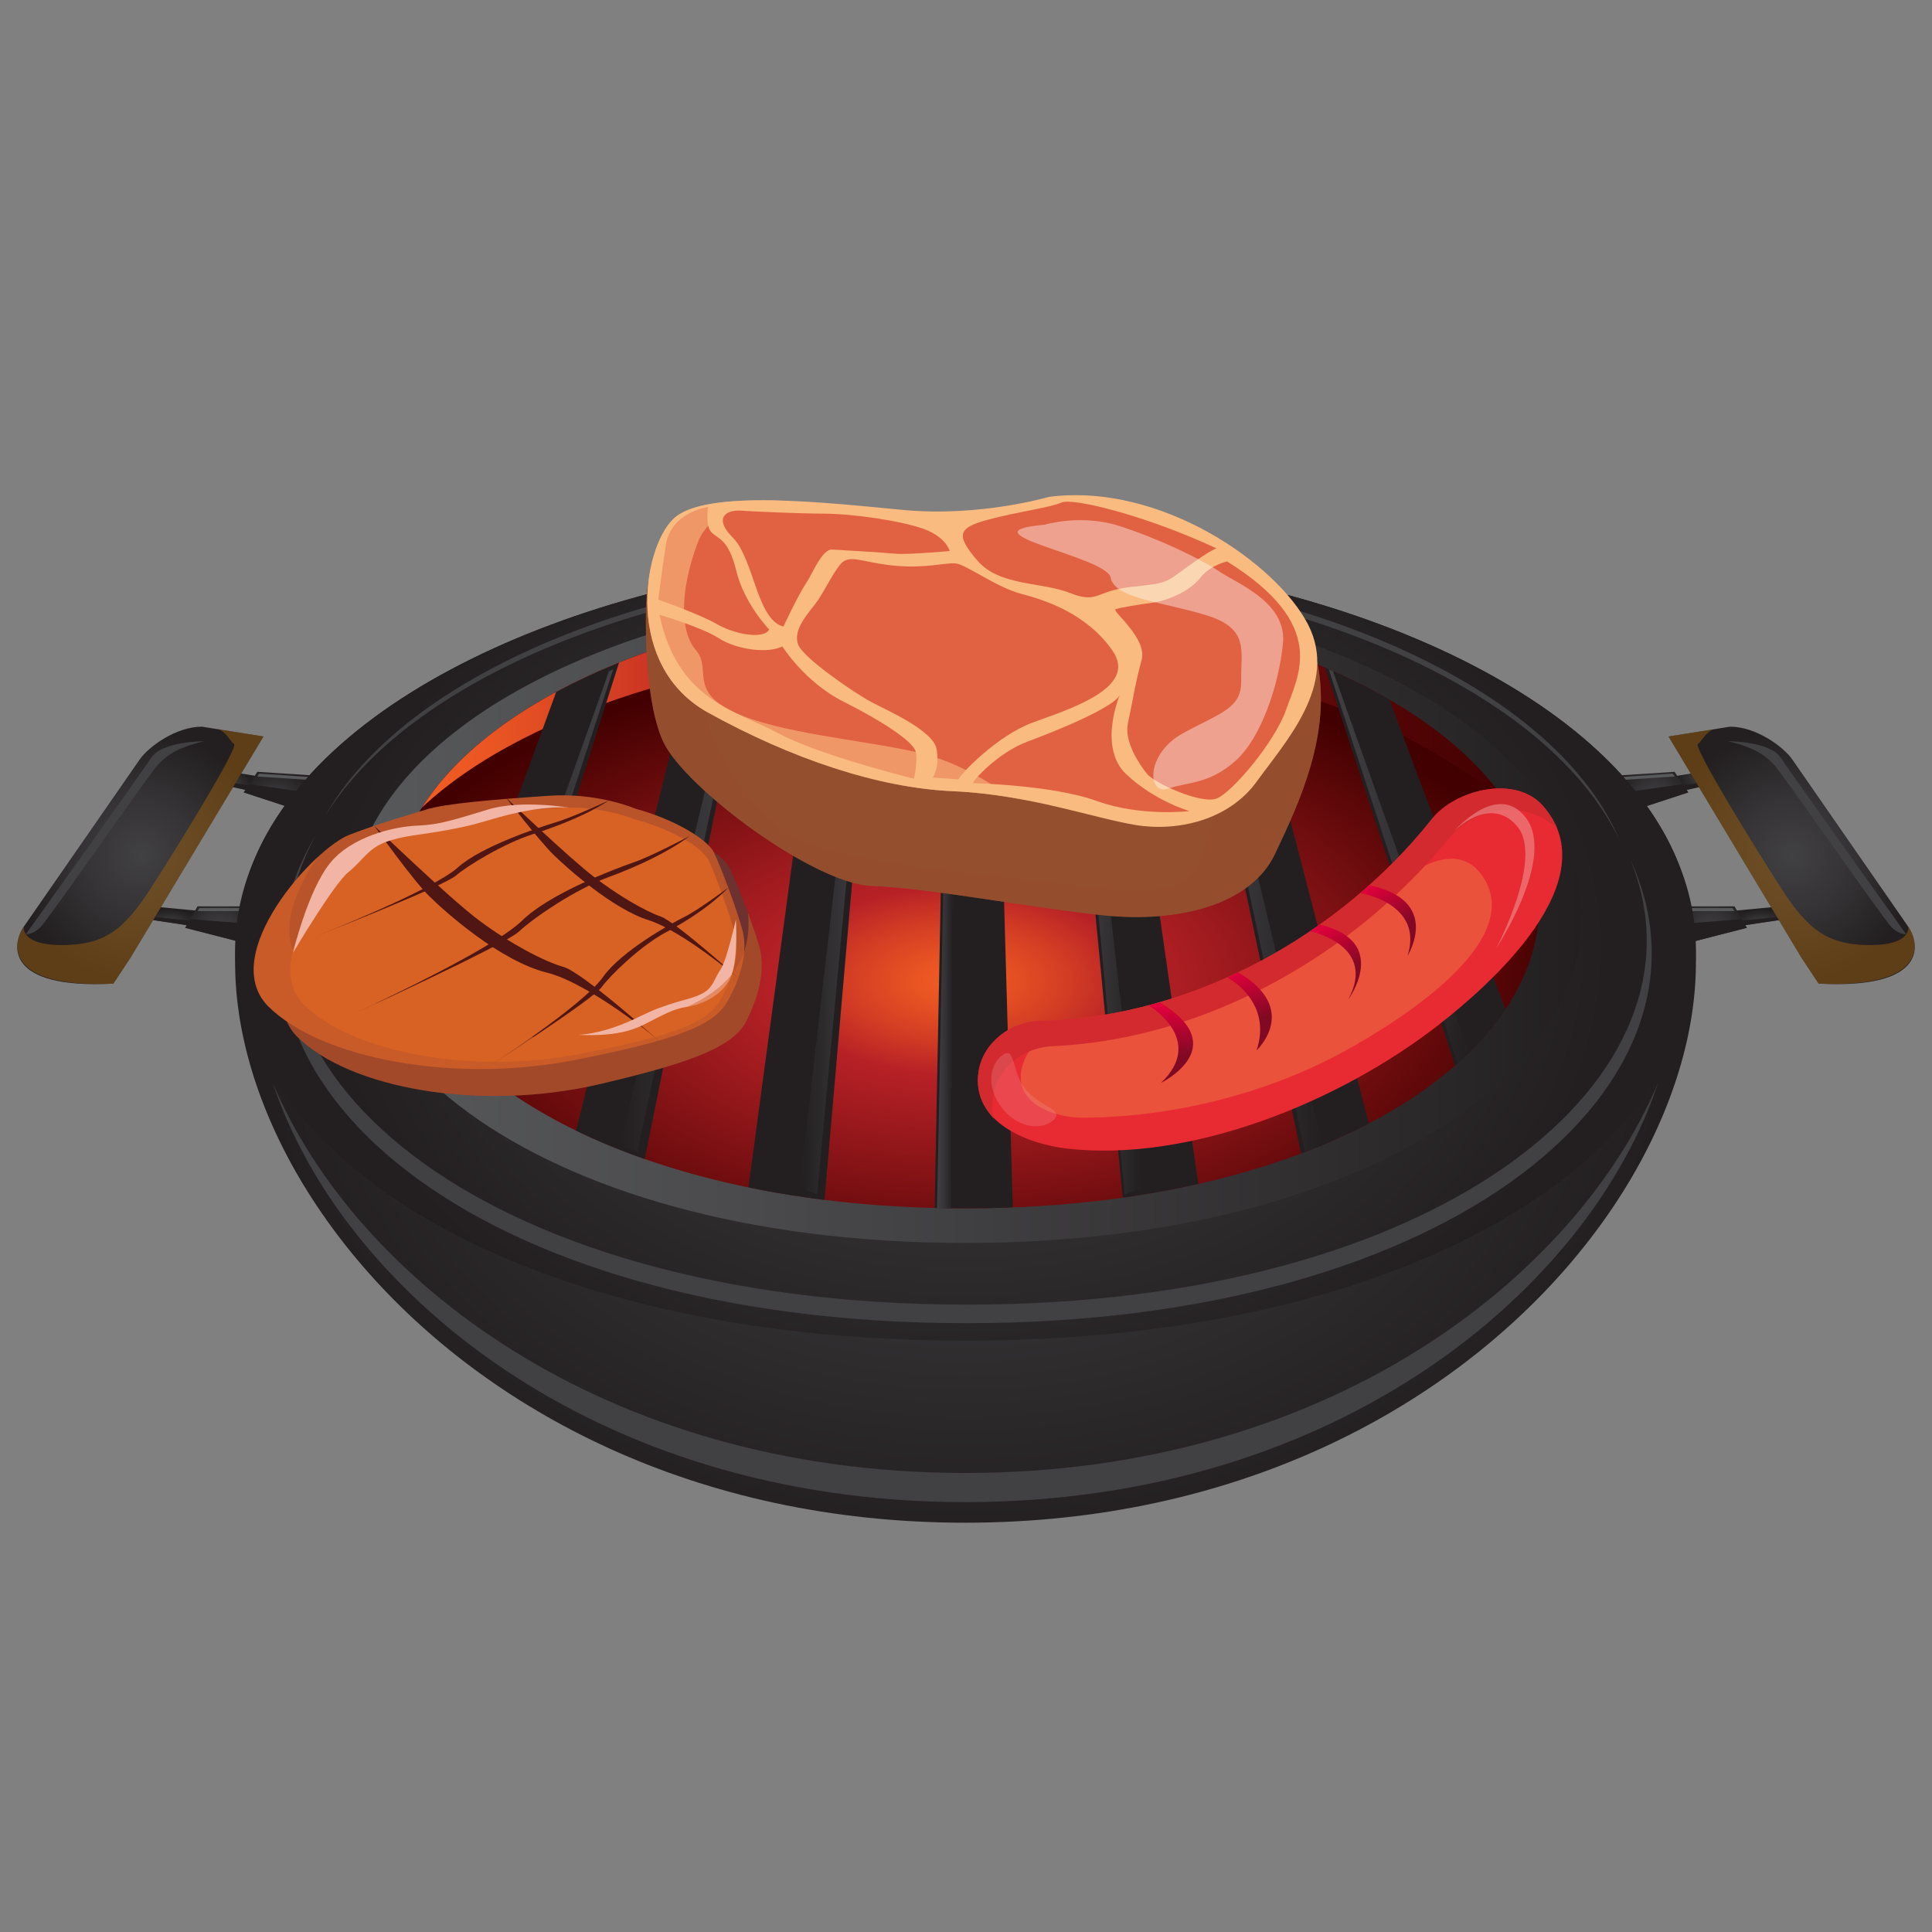 <?xml version="1.0" encoding="utf-8"?>
<!-- Generator: Adobe Illustrator 16.0.0, SVG Export Plug-In . SVG Version: 6.00 Build 0)  -->
<!DOCTYPE svg PUBLIC "-//W3C//DTD SVG 1.1//EN" "http://www.w3.org/Graphics/SVG/1.1/DTD/svg11.dtd">
<svg version="1.1" id="Layer_1" xmlns="http://www.w3.org/2000/svg" xmlns:xlink="http://www.w3.org/1999/xlink" x="0px" y="0px"
	 width="200px" height="200px" viewBox="0 0 200 200" enable-background="new 0 0 200 200" xml:space="preserve">
<rect x="0" y="0" width="200" height="200" fill="#808080" stroke="none"/>
<g>
	<g>
		<g>
			<g>
				<g>
					<g>
						
							<radialGradient id="SVGID_1_" cx="-175.645" cy="674.149" r="152.378" gradientTransform="matrix(0.476 0 0 0.345 183.541 -124.931)" gradientUnits="userSpaceOnUse">
							<stop  offset="0" style="stop-color:#414042"/>
							<stop  offset="0.486" style="stop-color:#343234"/>
							<stop  offset="1" style="stop-color:#231F20"/>
						</radialGradient>
						<path fill="url(#SVGID_1_)" d="M172.336,86.377c13.537,24.547-16.465,71.254-72.428,71.254
							c-55.96,0-85.905-46.707-72.317-71.254c9.883-17.854,41.317-29.113,72.401-29.113
							C131.078,57.264,162.488,68.522,172.336,86.377z"/>
						<path fill="#414042" d="M99.91,152.48c-37.462,0-63.135-20.146-71.661-40.34C35.278,133.293,61.198,155.5,99.91,155.5
							c38.75,0,64.711-22.248,71.744-43.42C163.121,132.293,137.408,152.48,99.91,152.48z"/>
						<g>
							<g>
								<g>
									
										<radialGradient id="SVGID_2_" cx="313.124" cy="1890.87" r="6.324" gradientTransform="matrix(-0.475 0.031 -0.016 -0.248 355.716 539.726)" gradientUnits="userSpaceOnUse">
										<stop  offset="0" style="stop-color:#414042"/>
										<stop  offset="0.486" style="stop-color:#343234"/>
										<stop  offset="1" style="stop-color:#231F20"/>
									</radialGradient>
									<polygon fill="url(#SVGID_2_)" points="173.498,80.326 177.939,79.609 178.895,80.824 174.148,81.859 									"/>
									
										<radialGradient id="SVGID_3_" cx="322.306" cy="1592.217" r="8.549" gradientTransform="matrix(-0.475 0.031 -0.027 -0.413 367.478 730.114)" gradientUnits="userSpaceOnUse">
										<stop  offset="0" style="stop-color:#414042"/>
										<stop  offset="0.486" style="stop-color:#343234"/>
										<stop  offset="1" style="stop-color:#231F20"/>
									</radialGradient>
									<polygon fill="url(#SVGID_3_)" points="167.17,80.303 173.35,79.896 174.77,82.029 168.352,84.136 									"/>
								</g>
								<polygon fill="#231F20" points="173.932,81.357 178.803,80.549 178.895,80.824 174.148,81.859 								"/>
								<polygon fill="#231F20" points="167.725,82.103 174.197,81.17 174.77,82.029 168.352,84.136 								"/>
								<polygon fill="#58595B" points="167.578,80.455 173.17,80.087 173.369,80.385 167.766,80.754 								"/>
							</g>
							<g>
								<g>
									
										<radialGradient id="SVGID_4_" cx="263.89" cy="1725.736" r="6.324" gradientTransform="matrix(-0.476 0 0 -0.248 307.934 523.696)" gradientUnits="userSpaceOnUse">
										<stop  offset="0" style="stop-color:#414042"/>
										<stop  offset="0.486" style="stop-color:#343234"/>
										<stop  offset="1" style="stop-color:#231F20"/>
									</radialGradient>
									<polygon fill="url(#SVGID_4_)" points="179.672,94.266 184.15,93.842 185.025,95.117 180.223,95.838 									"/>
									
										<radialGradient id="SVGID_5_" cx="274.932" cy="1494.904" r="8.55" gradientTransform="matrix(-0.476 0 0 -0.414 307.934 715.041)" gradientUnits="userSpaceOnUse">
										<stop  offset="0" style="stop-color:#414042"/>
										<stop  offset="0.486" style="stop-color:#343234"/>
										<stop  offset="1" style="stop-color:#231F20"/>
									</radialGradient>
									<polygon fill="url(#SVGID_5_)" points="173.359,93.826 179.555,93.826 180.828,96.047 174.287,97.729 									"/>
								</g>
								<polygon fill="#231F20" points="180.039,95.324 184.953,94.836 185.025,95.117 180.223,95.838 								"/>
								<polygon fill="#231F20" points="173.795,95.658 180.314,95.152 180.828,96.047 174.287,97.729 								"/>
								<polygon fill="#58595B" points="173.758,94.004 179.359,94.004 179.539,94.315 173.924,94.315 								"/>
							</g>
							<radialGradient id="SVGID_6_" cx="185.47" cy="88.552" r="13.04" gradientUnits="userSpaceOnUse">
								<stop  offset="0" style="stop-color:#414042"/>
								<stop  offset="0.486" style="stop-color:#343234"/>
								<stop  offset="1" style="stop-color:#231F20"/>
							</radialGradient>
							<path fill="url(#SVGID_6_)" d="M186.496,99.156l1.768,2.67c11.324,0.602,10.494-4.135,9.281-5.887l-12.016-17.328
								c-0.912-1.315-3.754-3.386-6.434-3.386l-6.373,1.015L186.496,99.156z"/>
							<path opacity="0.5" fill="#9B5F0E" d="M188.264,101.826l-1.768-2.67L172.723,76.24l5.148-0.82
								c-1.174,0-1.617,1.266-2.107,1.603c-0.496,0.339,6.102,11.042,8.742,15.109c2.805,4.326,4.891,5.701,9.141,5.701
								c4.252,0,3.898-1.894,3.898-1.894C198.758,97.691,199.469,102.309,188.264,101.826z"/>
							<path fill="#414042" d="M178.857,76.736c0,0,4.402-0.051,5.529,1.766c0.688,1.106,12.939,18.213,12.939,18.213
								s-0.709,0.048-1.496-0.709c-0.777-0.747-11.443-16.105-12.197-16.866C182.889,78.388,181.883,77.417,178.857,76.736z"/>
						</g>
						<g>
							<g>
								<g>
									
										<radialGradient id="SVGID_7_" cx="-1606.321" cy="1716.172" r="6.324" gradientTransform="matrix(0.475 0.031 0.016 -0.248 758.673 556.492)" gradientUnits="userSpaceOnUse">
										<stop  offset="0" style="stop-color:#414042"/>
										<stop  offset="0.486" style="stop-color:#343234"/>
										<stop  offset="1" style="stop-color:#231F20"/>
									</radialGradient>
									<polygon fill="url(#SVGID_7_)" points="26.502,80.326 22.061,79.609 21.104,80.824 25.851,81.859 									"/>
									
										<radialGradient id="SVGID_8_" cx="-1597.112" cy="1487.441" r="8.548" gradientTransform="matrix(0.475 0.031 0.027 -0.413 746.908 746.88)" gradientUnits="userSpaceOnUse">
										<stop  offset="0" style="stop-color:#414042"/>
										<stop  offset="0.486" style="stop-color:#343234"/>
										<stop  offset="1" style="stop-color:#231F20"/>
									</radialGradient>
									<polygon fill="url(#SVGID_8_)" points="32.829,80.303 26.648,79.896 25.23,82.029 31.648,84.136 									"/>
								</g>
								<polygon fill="#231F20" points="26.066,81.357 21.196,80.549 21.104,80.824 25.851,81.859 								"/>
								<polygon fill="#231F20" points="32.275,82.103 25.803,81.17 25.23,82.029 31.648,84.136 								"/>
								<polygon fill="#58595B" points="32.42,80.455 26.829,80.087 26.632,80.385 32.234,80.754 								"/>
							</g>
							<g>
								<g>
									
										<radialGradient id="SVGID_9_" cx="-1659.815" cy="1725.736" r="6.324" gradientTransform="matrix(0.476 0 0 -0.248 807.557 523.696)" gradientUnits="userSpaceOnUse">
										<stop  offset="0" style="stop-color:#414042"/>
										<stop  offset="0.486" style="stop-color:#343234"/>
										<stop  offset="1" style="stop-color:#231F20"/>
									</radialGradient>
									<polygon fill="url(#SVGID_9_)" points="20.328,94.266 15.848,93.842 14.975,95.117 19.779,95.838 									"/>
									
										<radialGradient id="SVGID_10_" cx="-1648.774" cy="1494.904" r="8.549" gradientTransform="matrix(0.476 0 0 -0.414 807.557 715.041)" gradientUnits="userSpaceOnUse">
										<stop  offset="0" style="stop-color:#414042"/>
										<stop  offset="0.486" style="stop-color:#343234"/>
										<stop  offset="1" style="stop-color:#231F20"/>
									</radialGradient>
									<polygon fill="url(#SVGID_10_)" points="26.64,93.826 20.446,93.826 19.171,96.047 25.712,97.729 									"/>
								</g>
								<polygon fill="#231F20" points="19.961,95.324 15.047,94.836 14.975,95.117 19.779,95.838 								"/>
								<polygon fill="#231F20" points="26.204,95.658 19.684,95.152 19.171,96.047 25.712,97.729 								"/>
								<polygon fill="#58595B" points="26.242,94.004 20.64,94.004 20.461,94.315 26.076,94.315 								"/>
							</g>
							<radialGradient id="SVGID_11_" cx="14.529" cy="88.552" r="13.04" gradientUnits="userSpaceOnUse">
								<stop  offset="0" style="stop-color:#414042"/>
								<stop  offset="0.486" style="stop-color:#343234"/>
								<stop  offset="1" style="stop-color:#231F20"/>
							</radialGradient>
							<path fill="url(#SVGID_11_)" d="M13.503,99.156l-1.767,2.67c-11.325,0.602-10.496-4.135-9.281-5.887l12.014-17.328
								c0.913-1.315,3.754-3.386,6.436-3.386l6.372,1.015L13.503,99.156z"/>
							<path opacity="0.5" fill="#9B5F0E" d="M11.736,101.826l1.767-2.67L27.276,76.24l-5.149-0.82c1.176,0,1.617,1.266,2.109,1.603
								c0.495,0.339-6.103,11.042-8.742,15.109c-2.806,4.326-4.891,5.701-9.142,5.701s-3.897-1.894-3.897-1.894
								C1.24,97.691,0.531,102.309,11.736,101.826z"/>
							<path fill="#414042" d="M21.143,76.736c0,0-4.403-0.051-5.529,1.766c-0.687,1.106-12.94,18.213-12.94,18.213
								s0.708,0.048,1.496-0.709C4.947,95.259,15.614,79.9,16.367,79.14C17.111,78.388,18.117,77.417,21.143,76.736z"/>
						</g>
						<g>
							<g>
								
									<radialGradient id="SVGID_12_" cx="-175.645" cy="646.812" r="140.046" gradientTransform="matrix(0.476 0 0 0.345 183.541 -124.931)" gradientUnits="userSpaceOnUse">
									<stop  offset="0" style="stop-color:#414042"/>
									<stop  offset="0.486" style="stop-color:#343234"/>
									<stop  offset="1" style="stop-color:#231F20"/>
								</radialGradient>
								<path fill="url(#SVGID_12_)" d="M172.336,86.377c13.537,24.547-16.465,52.408-72.428,52.408
									c-55.96,0-85.905-27.861-72.317-52.408c9.883-17.854,41.317-29.113,72.401-29.113
									C131.078,57.264,162.488,68.522,172.336,86.377z"/>
								<linearGradient id="SVGID_13_" gradientUnits="userSpaceOnUse" x1="36.163" y1="94.674" x2="163.747" y2="94.674">
									<stop  offset="0" style="stop-color:#58595B"/>
									<stop  offset="0.309" style="stop-color:#4B4B4D"/>
									<stop  offset="0.892" style="stop-color:#2A2728"/>
									<stop  offset="1" style="stop-color:#231F20"/>
								</linearGradient>
								<path fill="url(#SVGID_13_)" d="M161.775,86.377c9.609,20.408-16.695,42.291-61.855,42.291
									c-45.16,0-71.418-21.885-61.769-42.291C45.51,70.818,72.551,60.68,99.99,60.68C127.428,60.68,154.449,70.818,161.775,86.377
									z"/>
								<path fill="#414042" d="M99.99,58.843c29.402,0,58.756,10.748,67.377,27.534c0.156,0.306,0.283,0.609,0.424,0.917
									c-0.262-0.644-0.551-1.282-0.879-1.92c-8.504-16.546-37.65-27.157-66.871-27.157c-28.758,0-57.343,10.246-66.4,26.266
									C43.378,68.814,71.576,58.843,99.99,58.843z"/>
								<path fill="#414042" d="M100.146,135.055c-51.061,0-79.471-25.24-67.741-48.049c0.159-0.307,0.343-0.609,0.514-0.912
									c-0.395,0.636-0.767,1.283-1.105,1.94c-11.942,23.196,16.64,48.942,68.247,48.942c50.787,0,79.383-25.051,68.703-48.002
									C177.922,111.256,149.494,135.055,100.146,135.055z"/>
								
									<radialGradient id="SVGID_14_" cx="-177.329" cy="656.07" r="133.359" gradientTransform="matrix(0.476 0 0 0.254 183.541 -65.095)" gradientUnits="userSpaceOnUse">
									<stop  offset="0" style="stop-color:#F15D22"/>
									<stop  offset="0.07" style="stop-color:#E95423"/>
									<stop  offset="0.184" style="stop-color:#D23C24"/>
									<stop  offset="0.288" style="stop-color:#B72126"/>
									<stop  offset="1" style="stop-color:#420000"/>
								</radialGradient>
								<path fill="url(#SVGID_14_)" d="M157.736,86.377c8.311,18.881-16.477,38.711-57.812,38.711
									c-41.337,0-66.082-19.83-57.734-38.711c6.48-14.656,31.818-24.331,57.799-24.331
									C125.967,62.046,151.287,71.721,157.736,86.377z"/>
								<linearGradient id="SVGID_15_" gradientUnits="userSpaceOnUse" x1="43.687" y1="72.817" x2="156.228" y2="72.817">
									<stop  offset="0" style="stop-color:#F15D22"/>
									<stop  offset="0.07" style="stop-color:#E95423"/>
									<stop  offset="0.184" style="stop-color:#D23C24"/>
									<stop  offset="0.288" style="stop-color:#B72126"/>
									<stop  offset="1" style="stop-color:#420000"/>
								</linearGradient>
								<path fill="url(#SVGID_15_)" d="M99.99,66.676c22.793,0,45.105,6.487,56.238,16.885
									c-8.268-13.066-31.965-21.515-56.24-21.515c-24.293,0-48.024,8.46-56.301,21.542C54.832,73.175,77.178,66.676,99.99,66.676z
									"/>
							</g>
							<g>
								<defs>
									<path id="SVGID_16_" d="M157.736,86.377c8.311,18.881-16.477,38.711-57.812,38.711c-41.337,0-66.082-19.83-57.734-38.711
										c6.48-14.656,31.818-24.331,57.799-24.331C125.967,62.046,151.287,71.721,157.736,86.377z"/>
								</defs>
								<clipPath id="SVGID_17_">
									<use xlink:href="#SVGID_16_"  overflow="visible"/>
								</clipPath>
								<g clip-path="url(#SVGID_17_)">
									<polygon fill="#231F20" points="127.605,61.87 144.33,126.447 136.178,126.449 122.531,61.871 									"/>
									<polygon fill="#231F20" points="139.883,61.868 164.053,126.443 155.9,126.445 134.809,61.869 									"/>
									<polygon fill="#231F20" points="115.328,61.871 124.607,126.451 116.453,126.453 110.252,61.871 									"/>
									<polygon fill="#231F20" points="103.051,61.873 104.883,126.453 96.729,126.455 97.975,61.873 									"/>
									<polygon fill="#231F20" points="90.773,61.875 85.158,126.459 77.002,126.459 85.697,61.875 									"/>
									<polygon fill="#231F20" points="78.494,61.876 65.432,126.461 57.277,126.461 73.418,61.877 									"/>
									<polygon fill="#231F20" points="66.215,61.877 45.706,126.465 37.548,126.467 61.139,61.877 									"/>
								</g>
							</g>
						</g>
						<linearGradient id="SVGID_18_" gradientUnits="userSpaceOnUse" x1="123.377" y1="91.977" x2="136.897" y2="91.977">
							<stop  offset="0" style="stop-color:#414042"/>
							<stop  offset="0.486" style="stop-color:#343234"/>
							<stop  offset="1" style="stop-color:#231F20"/>
						</linearGradient>
						<polygon fill="url(#SVGID_18_)" points="123.977,64.834 136.896,118.543 135.082,119.264 123.377,64.689 						"/>
						
							<linearGradient id="SVGID_19_" gradientUnits="userSpaceOnUse" x1="1462.098" y1="91.977" x2="1475.617" y2="91.977" gradientTransform="matrix(-1 0 0 1 1539.777 0)">
							<stop  offset="0" style="stop-color:#414042"/>
							<stop  offset="0.486" style="stop-color:#343234"/>
							<stop  offset="1" style="stop-color:#231F20"/>
						</linearGradient>
						<polygon fill="url(#SVGID_19_)" points="77.08,64.834 64.16,118.543 65.973,119.264 77.68,64.689 						"/>
						
							<linearGradient id="SVGID_20_" gradientUnits="userSpaceOnUse" x1="1449.484" y1="93.188" x2="1457.004" y2="93.188" gradientTransform="matrix(-1 0 0 1 1539.777 0)">
							<stop  offset="0" style="stop-color:#414042"/>
							<stop  offset="0.486" style="stop-color:#343234"/>
							<stop  offset="1" style="stop-color:#231F20"/>
						</linearGradient>
						<polygon fill="url(#SVGID_20_)" points="89.693,62.863 82.773,122.934 84.588,123.656 90.293,62.719 						"/>
						
							<linearGradient id="SVGID_21_" gradientUnits="userSpaceOnUse" x1="-55.875" y1="93.188" x2="-48.355" y2="93.188" gradientTransform="matrix(1 0 0 1 166.592 0)">
							<stop  offset="0" style="stop-color:#414042"/>
							<stop  offset="0.486" style="stop-color:#343234"/>
							<stop  offset="1" style="stop-color:#231F20"/>
						</linearGradient>
						<polygon fill="url(#SVGID_21_)" points="111.316,62.863 118.236,122.934 116.422,123.656 110.717,62.719 						"/>
						
							<linearGradient id="SVGID_22_" gradientUnits="userSpaceOnUse" x1="-69.59" y1="93.585" x2="-67.875" y2="93.585" gradientTransform="matrix(1 0 0 1 166.592 0)">
							<stop  offset="0" style="stop-color:#414042"/>
							<stop  offset="0.486" style="stop-color:#343234"/>
							<stop  offset="1" style="stop-color:#231F20"/>
						</linearGradient>
						<polygon fill="url(#SVGID_22_)" points="98.717,62.055 98.477,125.078 97.002,125.115 98.23,62.061 						"/>
						<linearGradient id="SVGID_23_" gradientUnits="userSpaceOnUse" x1="137.555" y1="89.716" x2="152.088" y2="89.716">
							<stop  offset="0" style="stop-color:#414042"/>
							<stop  offset="0.486" style="stop-color:#343234"/>
							<stop  offset="1" style="stop-color:#231F20"/>
						</linearGradient>
						<polygon fill="url(#SVGID_23_)" points="137.988,69.482 152.088,108.965 150.916,110.141 137.555,69.292 						"/>
						
							<linearGradient id="SVGID_24_" gradientUnits="userSpaceOnUse" x1="1383.857" y1="89.716" x2="1398.392" y2="89.716" gradientTransform="matrix(-1 0 0 1 1447.34 0)">
							<stop  offset="0" style="stop-color:#414042"/>
							<stop  offset="0.486" style="stop-color:#343234"/>
							<stop  offset="1" style="stop-color:#231F20"/>
						</linearGradient>
						<polygon fill="url(#SVGID_24_)" points="63.046,69.482 48.948,108.965 50.119,110.141 63.482,69.292 						"/>
					</g>
				</g>
			</g>
		</g>
	</g>
	<g>
		<g>
			<g>
				<g>
					<path fill="#E82A32" d="M107.682,105.676c15.818-0.336,31.088-8.972,40.562-20.902c2.367-2.982,8.6-4.654,11.52-1.307
						c6.732,7.717-5.617,18.568-10.834,22.627c-10.396,8.082-25.73,14.215-38.379,12.82c-4.07-0.451-10.066-2.691-9.24-8.029
						C101.768,107.932,104.639,105.74,107.682,105.676z"/>
					<g>
						<path opacity="0.6" fill="#EC6D41" d="M110.182,106.658c11.113-0.285,22.051-4.555,30.4-11.85
							c2.723-2.379,9.621-9.291,13.021-3.914c4.559,7.207-10.977,16.105-15.135,18.309c-7.869,4.17-17.391,6.457-26.33,6.504
							c-3.104,0.016-7.412-1.58-6.291-5.406C106.289,108.785,107.729,106.721,110.182,106.658z"/>
						<path fill="#D32A2F" d="M149.863,86.931c-9.639,11.805-24.914,20.632-40.82,21.366c-3.502,0.16-5.906,2.605-6.219,5.156
							c-0.068,0.564-0.281,1.6,0.072,2.359c-1.787-1.916-1.779-3.775-1.586-4.928c0.508-2.988,3.326-5.143,6.371-5.209
							c15.826-0.332,31.088-8.972,40.562-20.902c2.367-2.982,8.668-4.648,11.52-1.307c0.418,0.49,1.191,1.593,1.412,2.242
							C158.053,82.937,152.979,83.116,149.863,86.931z"/>
					</g>
				</g>
			</g>
			<path opacity="0.6" fill="#EF8F8F" d="M150.543,86.028c0,0,3.686-3.791,6.5-0.507c2.816,3.286-2.16,12.654-2.16,12.654
				s6.277-9.431,3.035-13.577C154.988,80.852,150.543,86.028,150.543,86.028z"/>
			
				<linearGradient id="SVGID_25_" gradientUnits="userSpaceOnUse" x1="253.366" y1="-6.316" x2="254.222" y2="-0.872" gradientTransform="matrix(0.896 -0.443 0.443 0.896 -82.217 209.357)">
				<stop  offset="0" style="stop-color:#E4003C"/>
				<stop  offset="0.467" style="stop-color:#B80431"/>
				<stop  offset="1" style="stop-color:#820924"/>
			</linearGradient>
			<path fill="url(#SVGID_25_)" d="M140.812,92.454c0,0,6.613,1.032,4.9,6.483c0,0,3.611-5.712-3.969-7.296L140.812,92.454z"/>
			
				<linearGradient id="SVGID_26_" gradientUnits="userSpaceOnUse" x1="321.417" y1="248.988" x2="322.273" y2="254.433" gradientTransform="matrix(0.949 -0.316 0.316 0.949 -246.477 -39.279)">
				<stop  offset="0" style="stop-color:#E4003C"/>
				<stop  offset="0.467" style="stop-color:#B80431"/>
				<stop  offset="1" style="stop-color:#820924"/>
			</linearGradient>
			<path fill="url(#SVGID_26_)" d="M135.594,96.395c0,0,7.053,1.412,3.963,7.096c0,0,4.465-6.011-2.926-7.773L135.594,96.395z"/>
			
				<linearGradient id="SVGID_27_" gradientUnits="userSpaceOnUse" x1="410.94" y1="472.116" x2="411.796" y2="477.562" gradientTransform="matrix(0.981 -0.192 0.192 0.981 -365.364 -283.989)">
				<stop  offset="0" style="stop-color:#E4003C"/>
				<stop  offset="0.467" style="stop-color:#B80431"/>
				<stop  offset="1" style="stop-color:#820924"/>
			</linearGradient>
			<path fill="url(#SVGID_27_)" d="M127.057,101.193c0,0,4.73,2.445,3.023,7.543c0,0,4.59-4.258-1.91-8.084L127.057,101.193z"/>
			
				<linearGradient id="SVGID_28_" gradientUnits="userSpaceOnUse" x1="638.583" y1="817.179" x2="639.438" y2="822.622" gradientTransform="matrix(1 0.03 -0.03 1 -492.42 -732.556)">
				<stop  offset="0" style="stop-color:#E4003C"/>
				<stop  offset="0.467" style="stop-color:#B80431"/>
				<stop  offset="1" style="stop-color:#820924"/>
			</linearGradient>
			<path fill="url(#SVGID_28_)" d="M118.904,104.082c0,0,6,3.529,1.273,8.025c0,0,7.545-3.695-0.068-8.305L118.904,104.082z"/>
		</g>
		<path opacity="0.3" fill="#EF8F8F" d="M106.127,112.729c1.455,1.857,4.283,2.162,2.842,3.293
			c-1.443,1.127-3.793,0.535-5.246-1.324c-1.455-1.857-1.467-4.281-0.021-5.408C105.143,108.16,104.672,110.871,106.127,112.729z"/>
	</g>
	<g>
		<g>
			<path fill-rule="evenodd" clip-rule="evenodd" fill="#6D312F" d="M67.465,85.362c0,0-3.837-1.646-8.8-1.175
				c-5.759,0.547-10.45,1.071-12.387,1.746c-2.052,0.717-4.526,1.502-7.746,2.875c-3.534,1.512-13.176,13.125-7.782,18.492
				c5.442,5.41,18.991,7.812,31.359,4.92c9.577-2.24,13.813-3.869,15.163-6.541c1.223-2.424,2.027-5.29,1.33-7.715
				c-0.662-2.3-2.332-6.611-3.074-8.125C74.805,88.366,71.23,86.334,67.465,85.362z"/>
			<path fill-rule="evenodd" clip-rule="evenodd" fill="#B9542A" d="M65.793,83.721c0,0-3.876-1.689-8.958-1.344
				c-5.89,0.4-10.693,0.805-12.685,1.418c-2.11,0.649-4.656,1.355-7.97,2.617c-3.646,1.388-13.754,12.449-8.385,17.785
				c5.407,5.381,19.162,8.029,31.843,5.512c9.832-1.951,14.199-3.436,15.644-6.002c1.316-2.328,2.209-5.096,1.561-7.47
				c-0.615-2.255-2.211-6.487-2.932-7.977C73.213,86.811,69.613,84.752,65.793,83.721z"/>
			<path fill-rule="evenodd" clip-rule="evenodd" fill="#D86224" d="M65.684,84.816c0,0-3.647-1.561-8.394-1.151
				c-5.454,0.47-9.858,0.921-11.665,1.526c-1.907,0.639-4.201,1.334-7.157,2.552c-3.228,1.328-11.81,11.493-6.979,16.286
				c4.867,4.828,17.079,7.279,28.51,5.078c9.053-1.742,13.139-3.098,14.518-5.479c1.26-2.174,2.135-4.774,1.547-7.012
				c-0.561-2.131-2.035-6.145-2.709-7.56C72.701,87.678,69.295,85.751,65.684,84.816z"/>
			<path fill-rule="evenodd" clip-rule="evenodd" fill="#501613" d="M38.741,85.489c0,0,7.774,7.511,10.956,9.872
				c3.145,2.333,6.654,4.181,8.655,4.742c1.944,0.547,9.856,7.625,9.856,7.625s-7.11-5.918-11.61-7.047
				c-4.819-1.203-10.459-6.225-12.195-7.943C42.665,91.025,38.741,85.489,38.741,85.489z"/>
			<path fill-rule="evenodd" clip-rule="evenodd" fill="#501613" d="M52.359,82.545c0,0,6.524,6.238,9.115,8.223
				c2.565,1.969,5.36,3.574,6.913,4.104c1.516,0.52,8.146,6.468,8.146,6.468s-5.918-4.998-9.408-6.092
				c-3.687-1.158-8.351-5.326-9.81-6.746C55.86,87.087,52.359,82.545,52.359,82.545z"/>
			<path fill-rule="evenodd" clip-rule="evenodd" fill="#501613" d="M71.365,86.557c0,0-2.5,2.085-8.414,4.26
				c-3.437,1.264-7.829,4.282-9.205,5.598c-1.464,1.397-17.685,8.787-17.685,8.787s14.776-6.739,17.993-9.906
				c2.824-2.781,9.571-5.348,11.551-6.027C67.455,88.634,71.365,86.557,71.365,86.557z"/>
			<path fill-rule="evenodd" clip-rule="evenodd" fill="#501613" d="M75.389,91.887c0,0-1.895,2.191-6.457,4.625
				c-2.592,1.381-5.727,4.414-6.662,5.689c-0.987,1.338-12.084,8.457-12.084,8.457s10.071-6.467,12.223-9.504
				c1.928-2.717,6.989-5.509,8.514-6.275C72.359,94.158,75.389,91.887,75.389,91.887z"/>
			<path fill-rule="evenodd" clip-rule="evenodd" fill="#501613" d="M63.006,82.867c0,0-2.363,1.734-7.789,3.467
				c-3.077,0.981-6.882,3.316-8.038,4.322c-1.214,1.053-14.273,6.188-14.273,6.188s11.843-4.661,14.506-7.057
				c2.396-2.159,8.411-4.156,10.217-4.695C59.334,84.582,63.006,82.867,63.006,82.867z"/>
		</g>
		<path fill-rule="evenodd" clip-rule="evenodd" fill="#F2B5A5" d="M30.331,98.638c0,0,4.196-7.107,5.743-8.364
			c1.501-1.218,2.01-2.429,3.873-3.116c1.811-0.67,3.615-0.721,6.331-1.225c2.624-0.484,3.101-0.691,5.384-1.336
			c2.206-0.623,4.913-1.127,7.205-0.999c0,0-4.934-0.817-8.28,0.185c-3.526,1.054-4.975,1.59-7.414,1.689
			c-2.506,0.102-6.826,1.174-9.006,3.877C31.856,92.213,30.331,98.638,30.331,98.638z"/>
		<path fill-rule="evenodd" clip-rule="evenodd" fill="#F2B5A5" d="M76.18,95.191c0,0-0.969,4.287-1.58,5.158
			c-0.627,0.891-0.732,1.786-1.688,2.375c-0.973,0.598-2.061,0.729-3.727,1.287c-1.709,0.57-2.021,0.783-3.604,1.521
			c-1.623,0.756-3.759,1.49-5.676,1.588c0,0,4.049,0.324,6.51-0.93c2.361-1.203,3.26-1.752,4.791-1.979
			c1.502-0.225,3.795-1.262,4.521-3.272C76.43,99.003,76.18,95.191,76.18,95.191z"/>
		<path opacity="0.5" fill-rule="evenodd" clip-rule="evenodd" fill="#D86224" d="M66.416,106.191
			c-5.184,2.141-10.629,0.789-16.03,1.178c-5.716,0.414-7.355-2.188-16.022-5.453c-8.932-3.362-1.539-13.084-1.422-13.237
			c-4.106,3.774-9.235,11.454-5.146,15.519c0.547,0.545,1.21,1.057,1.936,1.547c0.246,0.564,0.557,1.1,1.018,1.557
			c5.442,5.41,18.991,7.812,31.359,4.92c9.577-2.24,13.813-3.869,15.163-6.541c1.223-2.424,2.027-5.29,1.33-7.715
			c-0.266-0.921-0.695-2.173-1.16-3.435c0,0.001,0,0.001,0,0.002C78.127,102.367,71.207,104.213,66.416,106.191z"/>
	</g>
	<g>
		<path fill="#944F2F" d="M67.137,60.135c-0.377,0.943-0.721,11.95,1.547,16.701c2.268,4.75,15.561,14.656,21.537,14.869
			c5.977,0.214,17.209,2.389,24.35,3.082c7.143,0.693,14.846-0.971,17.416-6.385c2.572-5.413,5.879-12.523,4.377-19.841
			C134.863,61.242,70.633,51.372,67.137,60.135z"/>
		<path opacity="0.5" fill="#944F2F" d="M131.986,88.402c2.572-5.413,5.879-12.523,4.377-19.841c-0.17-0.831-1.148-1.694-2.754-2.56
			c-4.596,4.643-7.816,17.768-9.107,22.302c-1.453,5.11-7.762,3.957-14.299,3.205c-6.539-0.752-20.826-2.04-26.666-4.241
			c-5.838-2.201-10.605-11.217-10.248-13.509s-5.566-10.47-5.566-10.47c-0.25-0.383-0.523-0.677-0.818-0.898
			c-0.156,3.693,0.064,10.855,1.779,14.445c2.268,4.75,15.561,14.656,21.537,14.869c5.977,0.214,17.209,2.389,24.35,3.082
			C121.713,95.48,129.416,93.816,131.986,88.402z"/>
		<path fill="#F9BB80" d="M108.582,51.437c0,0-7.135,2.103-15.07,1.354c-7.936-0.748-20.615-2.225-23.83,0.948
			c-3.217,3.173-5.048,15.228,3.607,20.021c8.654,4.792,17.633,7.81,25.396,8.147c7.766,0.338,14.586,2.806,18.93,3.506
			c4.346,0.7,9.623-0.532,12.496-4.527c2.871-3.996,8.48-9.998,5.314-16.208C132.26,58.466,120.25,49.923,108.582,51.437z"/>
		<g>
			<path fill="#E16242" d="M125.936,56.774c0,0-0.482,0.066-2.904,1.815c-2.422,1.75-2.004,1.748-5.885,2.166
				s-3.398,1.794-6.387,0.628c-2.986-1.165-7.303-0.7-9.578-3.348c-2.275-2.648-2.033-3.398,1.092-4.237
				c3.127-0.838,6.434-1.245,7.602-1.775C111.043,51.493,118.746,53.4,125.936,56.774z"/>
			<path fill="#E16242" d="M127.029,58.122c0,0-1.75,0.359-2.803,1.724s-3.42,2.352-4.873,2.538
				c-1.449,0.188-3.488,0.526-3.881,0.691c-0.396,0.164,3.338,3.011,2.703,5.268c-0.635,2.256-0.992,4.628-1.41,6.516
				c-0.418,1.889,1.148,4.201,1.939,5.215c0.793,1.014,5.629,3.17,7.201,2.607s6.059-5.812,7.256-9.275
				C134.359,69.939,137.6,64.7,127.029,58.122z"/>
			<path fill="#E16242" d="M99.229,80.68c0.129-0.471,3.955-4.52,7.693-5.891c3.736-1.371,10.885-3.561,8.275-7.385
				c-2.611-3.822-6.922-5.271-9.465-5.926s-5.705-3.025-6.76-3.148c-1.055-0.124-3.123,0.547-6.457,0.222
				c-3.332-0.327-4.609-1.277-5.553-0.097c-0.943,1.18-1.744,3.043-2.689,4.224c-0.943,1.181-2.201,2.724-1.625,4.104
				c0.576,1.382,5.885,5.009,7.549,5.891s6.41,2.936,6.756,4.877c0.344,1.94-0.396,2.943-0.396,2.943L99.229,80.68z"/>
			<path fill="#E16242" d="M100.715,81.07c0.02-0.285,2.615-3.174,5.664-4.305c3.051-1.131,8.871-3.509,9.535-4.805
				c0,0-2.291,5.401,0.68,8.195c2.971,2.793,6.541,3.807,6.541,3.807s-5.025,0.611-9.607-1.047
				C108.943,81.256,100.715,81.07,100.715,81.07z"/>
			<path fill="#E16242" d="M68.273,63.643c0,0,4.322,1.258,6.158,2.439c1.836,1.181,5.066,1.596,6.557,0.836
				c0,0,2.332,3.708,6.314,5.709c3.984,2.002,7.287,4.146,7.5,5.217c0.213,1.068-0.191,2.766-0.191,2.766s-9.803-2.403-14.053-4.71
				C76.309,73.592,70.146,72.591,68.273,63.643z"/>
			<path fill="#E16242" d="M81.096,64.861c0,0,1.572-3.342,2.32-4.44c0.746-1.099,1.672-3.581,2.73-3.532
				c1.061,0.048,5.35,0.32,6.586,0.433s5.582-0.28,5.582-0.28s-0.377-1.464-2.717-2.297c-2.338-0.833-7.178-1.55-10.244-1.571
				c-3.064-0.021-7.365-0.222-8.701-0.314c-1.334-0.092-2.92,0.661-0.77,2.822C78.033,57.844,78.361,64.193,81.096,64.861z"/>
			<path fill="#E16242" d="M79.631,65.17c0,0-2.596-2.672-3.414-6.084c-0.818-3.412-1.977-3.3-2.598-4.014
				c-0.621-0.714-0.32-2.584-0.32-2.584s-3.848,0.475-4.379,3.985c-0.529,3.51-0.77,5.602-0.77,5.602s4.398,1.551,6.055,2.529
				C75.863,65.58,78.979,66.275,79.631,65.17z"/>
		</g>
		<path opacity="0.4" fill="#FFFFFF" d="M108.121,54.322c0,0,3.758-1.147,7.709,0.114c3.953,1.261,8.406,3.38,10.338,4.689
			c1.93,1.309,7.07,3.216,6.643,7.504c-0.43,4.286-2.252,9.793-4.953,12.167c-2.699,2.376-4.811,2.131-6.945,2.843
			c-2.133,0.713-2.365-3.586,1.549-5.735s6.092-2.538,6.027-5.499c-0.064-2.963,0.906-5.316-3.57-6.701s-9.561-1.736-9.947-3.915
			C114.584,57.61,99.232,55.11,108.121,54.322z"/>
		<path opacity="0.6" fill="#F9BB80" d="M94.803,77.844c-5.771-1.283-14.244-1.944-18.893-4.156
			c-4.65-2.211-2.207-4.474-3.871-6.385c-1.666-1.913-1.676-6.107,0.166-11.072c1.84-4.964,9.541-4.25,8.672-4.413
			c-4.996-0.146-9.465,0.214-11.195,1.921c-3.217,3.173-5.048,15.228,3.607,20.021c8.654,4.792,17.633,7.81,25.396,8.147
			c2.566,0.111,5.027,0.456,7.33,0.892C103.582,82.297,100.574,79.126,94.803,77.844z"/>
	</g>
</g>
</svg>
